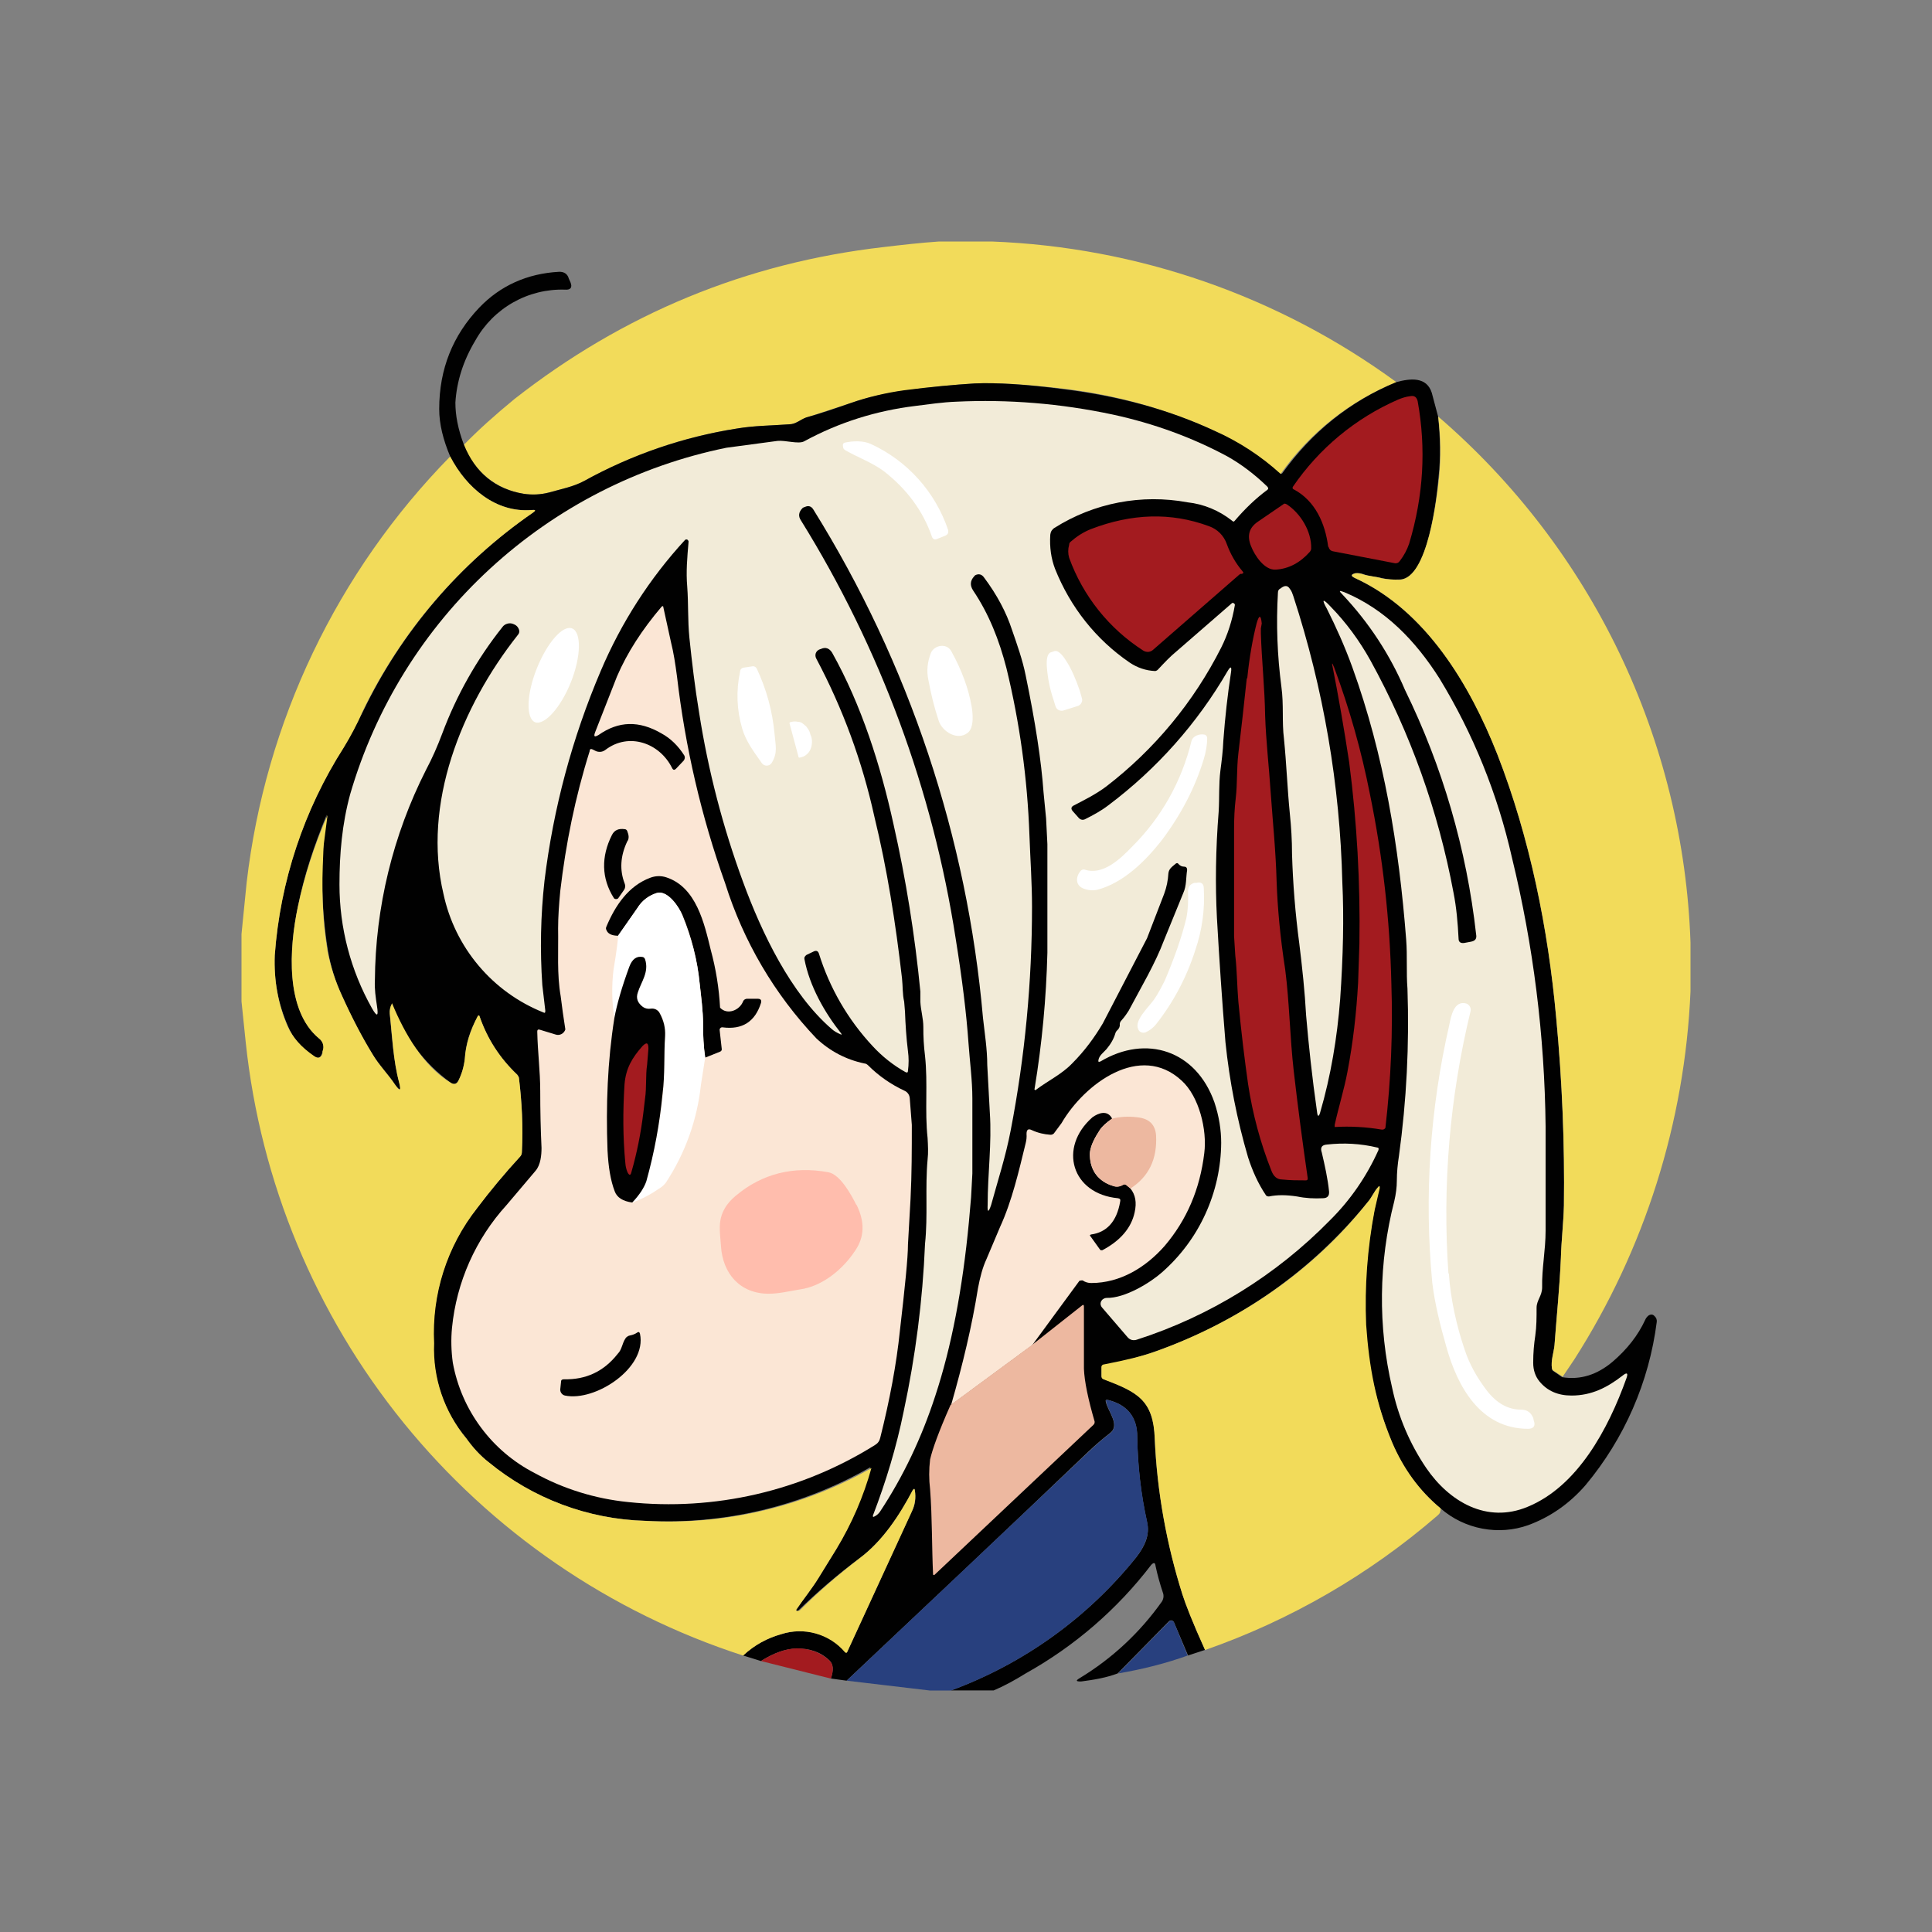 <svg width="24" height="24" viewBox="0 0 24 24" fill="none" xmlns="http://www.w3.org/2000/svg">
<rect x="0" y="0" width="24" height="24" fill="#808080" stroke="none"/>
<path d="M11.666 3H12.317C14.13 3.068 15.882 3.676 17.346 4.747C16.767 4.982 16.267 5.379 15.906 5.89C15.902 5.891 15.899 5.891 15.895 5.89C15.891 5.889 15.888 5.888 15.885 5.885C15.652 5.673 15.393 5.493 15.096 5.356C14.493 5.079 13.85 4.901 13.191 4.826C12.741 4.773 12.381 4.752 12.111 4.763C11.857 4.779 11.565 4.805 11.232 4.853C10.972 4.89 10.755 4.938 10.57 5.006L10.019 5.186C9.94 5.213 9.887 5.266 9.808 5.271C9.585 5.287 9.368 5.287 9.151 5.324C8.495 5.425 7.865 5.642 7.256 5.975C7.118 6.049 6.965 6.076 6.817 6.118C6.716 6.145 6.615 6.15 6.51 6.134C6.342 6.11 6.184 6.04 6.052 5.933C5.921 5.826 5.821 5.685 5.763 5.525C5.943 5.34 6.15 5.155 6.388 4.959C7.738 3.9 9.268 3.265 10.978 3.069C11.205 3.042 11.433 3.016 11.666 3Z" fill="#F2DB5A"/>
<path d="M5.763 5.525C5.906 5.875 6.155 6.076 6.504 6.134C6.61 6.15 6.716 6.145 6.822 6.118C6.965 6.076 7.119 6.049 7.256 5.975C7.845 5.649 8.487 5.429 9.151 5.324C9.368 5.287 9.585 5.287 9.803 5.271C9.887 5.271 9.94 5.213 10.014 5.186C10.205 5.134 10.385 5.07 10.57 5.006C10.785 4.932 11.007 4.879 11.232 4.848C11.565 4.805 11.857 4.779 12.111 4.763C12.381 4.752 12.741 4.774 13.191 4.832C13.895 4.917 14.53 5.091 15.096 5.356C15.393 5.488 15.666 5.667 15.906 5.885C15.91 5.886 15.914 5.886 15.918 5.885C15.921 5.884 15.925 5.882 15.928 5.88C16.298 5.366 16.769 4.985 17.346 4.747C17.521 4.699 17.722 4.678 17.786 4.879L17.865 5.176C17.892 5.441 17.897 5.684 17.87 5.928C17.849 6.176 17.738 7.182 17.394 7.198C17.309 7.203 17.235 7.198 17.172 7.182C17.087 7.161 17.008 7.161 16.928 7.129C16.899 7.12 16.869 7.116 16.838 7.119C16.775 7.135 16.775 7.156 16.833 7.182C17.712 7.585 18.262 8.506 18.601 9.374C19.003 10.406 19.231 11.539 19.331 12.64C19.406 13.434 19.437 14.213 19.427 14.975C19.422 15.197 19.395 15.409 19.39 15.626C19.374 15.986 19.337 16.346 19.31 16.711C19.3 16.807 19.263 16.902 19.279 17.002C19.279 17.013 19.289 17.029 19.3 17.034L19.406 17.108C19.633 17.145 19.84 17.077 20.03 16.918C20.21 16.764 20.348 16.59 20.438 16.394C20.447 16.373 20.462 16.355 20.48 16.341C20.507 16.325 20.533 16.325 20.555 16.351C20.564 16.36 20.572 16.37 20.576 16.382C20.581 16.394 20.582 16.407 20.581 16.42C20.486 17.167 20.179 17.87 19.697 18.448C19.496 18.68 19.257 18.845 18.987 18.945C18.617 19.078 18.193 18.998 17.897 18.739C17.632 18.517 17.426 18.241 17.293 17.918C17.007 17.233 16.898 16.486 16.976 15.748C17.002 15.414 17.055 15.083 17.134 14.758C17.14 14.731 17.134 14.726 17.119 14.747C17.066 14.8 17.039 14.88 16.986 14.938C16.298 15.784 15.389 16.423 14.361 16.785C14.143 16.862 13.92 16.922 13.694 16.965L13.683 16.986V17.092C13.683 17.114 13.694 17.124 13.709 17.129C14.127 17.294 14.329 17.389 14.345 17.876C14.371 18.532 14.498 19.199 14.689 19.808C14.726 19.925 14.816 20.158 14.969 20.496L14.758 20.565L14.583 20.152C14.579 20.143 14.572 20.136 14.563 20.132C14.555 20.128 14.544 20.128 14.535 20.131C14.529 20.133 14.524 20.137 14.519 20.142L13.884 20.788C13.746 20.84 13.593 20.867 13.429 20.888C13.365 20.888 13.36 20.878 13.413 20.846C13.816 20.602 14.163 20.278 14.435 19.893C14.445 19.876 14.451 19.858 14.453 19.839C14.455 19.819 14.452 19.8 14.445 19.782C14.408 19.671 14.377 19.559 14.355 19.454C14.35 19.411 14.334 19.406 14.302 19.438C13.88 19.99 13.348 20.45 12.741 20.788C12.614 20.867 12.481 20.941 12.344 20.999H11.814C12.718 20.666 13.514 20.094 14.117 19.342C14.223 19.205 14.286 19.067 14.249 18.908C14.172 18.561 14.132 18.206 14.127 17.849C14.127 17.601 14.001 17.447 13.757 17.389C13.741 17.389 13.731 17.389 13.736 17.41C13.757 17.527 13.921 17.701 13.789 17.802C13.697 17.873 13.609 17.949 13.524 18.029C12.529 18.982 11.523 19.93 10.517 20.878L10.321 20.851C10.358 20.745 10.353 20.671 10.3 20.623C10.189 20.518 10.051 20.475 9.893 20.48C9.76 20.48 9.612 20.534 9.453 20.634L9.231 20.565C9.374 20.433 9.532 20.348 9.707 20.3C9.847 20.255 9.997 20.252 10.138 20.291C10.279 20.331 10.406 20.411 10.501 20.523C10.507 20.534 10.517 20.534 10.523 20.523L11.327 18.776C11.37 18.696 11.38 18.607 11.364 18.511C11.364 18.49 11.354 18.49 11.338 18.511C11.174 18.824 10.962 19.146 10.676 19.358C10.406 19.559 10.149 19.779 9.908 20.015L9.902 20.014L9.897 20.01L9.894 20.005L9.893 19.999V19.994C9.982 19.861 10.083 19.739 10.168 19.602L10.39 19.242C10.578 18.925 10.721 18.582 10.814 18.225C9.965 18.712 8.995 18.943 8.018 18.892C7.304 18.873 6.617 18.616 6.065 18.162C5.963 18.077 5.872 17.979 5.795 17.871C5.517 17.54 5.371 17.117 5.387 16.685C5.359 16.078 5.55 15.482 5.927 15.007C6.086 14.795 6.266 14.583 6.457 14.371C6.474 14.354 6.483 14.332 6.483 14.308C6.499 13.996 6.483 13.688 6.446 13.387C6.444 13.372 6.436 13.359 6.425 13.35C6.208 13.143 6.054 12.905 5.959 12.63C5.954 12.608 5.943 12.608 5.933 12.63C5.837 12.799 5.784 12.974 5.774 13.154C5.763 13.249 5.737 13.339 5.694 13.424C5.673 13.466 5.642 13.477 5.599 13.45C5.261 13.204 5.006 12.861 4.869 12.466V12.471C4.848 12.508 4.839 12.55 4.842 12.593C4.869 12.873 4.885 13.175 4.959 13.45C4.985 13.556 4.969 13.556 4.906 13.471C4.821 13.344 4.71 13.233 4.63 13.101C4.498 12.884 4.371 12.64 4.249 12.37C4.167 12.193 4.108 12.007 4.075 11.815C3.984 11.254 3.979 10.683 4.059 10.12C3.9 10.507 3.773 10.888 3.699 11.269C3.593 11.777 3.54 12.55 3.963 12.9C4.016 12.942 4.032 12.995 4.011 13.058L4 13.085C3.985 13.143 3.947 13.154 3.895 13.122C3.741 13.016 3.635 12.889 3.577 12.746C3.455 12.47 3.399 12.169 3.413 11.867C3.48 10.948 3.775 10.061 4.27 9.284C4.355 9.146 4.429 8.998 4.509 8.839C4.986 7.846 5.714 6.994 6.621 6.367C6.658 6.341 6.653 6.33 6.605 6.335C6.16 6.372 5.795 6.06 5.594 5.674C5.504 5.462 5.456 5.266 5.456 5.081C5.456 4.583 5.626 4.165 5.954 3.821C6.213 3.551 6.547 3.397 6.949 3.376C7.007 3.376 7.05 3.402 7.066 3.461L7.087 3.508C7.113 3.572 7.087 3.604 7.018 3.598C6.793 3.591 6.57 3.646 6.374 3.757C6.178 3.868 6.016 4.031 5.906 4.228C5.753 4.482 5.673 4.742 5.657 5.001C5.657 5.16 5.689 5.329 5.763 5.525Z" fill="#010101"/>
<path d="M16.499 6.79C16.462 6.504 16.34 6.224 16.075 6.081C16.072 6.08 16.069 6.079 16.066 6.077C16.063 6.075 16.061 6.073 16.059 6.07C16.058 6.067 16.057 6.063 16.057 6.059C16.057 6.056 16.058 6.052 16.059 6.049C16.385 5.571 16.838 5.195 17.367 4.964C17.42 4.942 17.468 4.927 17.521 4.921C17.573 4.911 17.6 4.937 17.611 4.985C17.716 5.567 17.685 6.155 17.505 6.753C17.478 6.832 17.441 6.901 17.388 6.97C17.381 6.98 17.372 6.988 17.36 6.993C17.349 6.997 17.337 6.999 17.325 6.996L16.557 6.848C16.544 6.845 16.532 6.839 16.523 6.83C16.514 6.82 16.507 6.808 16.504 6.795L16.499 6.79Z" fill="#A31B1F"/>
<path d="M14.71 10.766C14.697 10.766 14.684 10.763 14.672 10.758C14.66 10.752 14.649 10.744 14.641 10.734C14.63 10.718 14.614 10.718 14.599 10.734C14.562 10.766 14.519 10.792 14.514 10.851C14.509 10.935 14.493 11.02 14.461 11.105L14.249 11.655C14.065 12.008 13.882 12.361 13.699 12.714C13.598 12.884 13.476 13.053 13.317 13.212C13.19 13.344 13.021 13.424 12.873 13.535C12.871 13.538 12.869 13.54 12.866 13.541C12.863 13.542 12.86 13.541 12.857 13.54C12.854 13.539 12.852 13.536 12.851 13.533C12.85 13.53 12.85 13.527 12.852 13.524C12.944 12.966 12.997 12.401 13.011 11.835V10.486L12.995 10.168L12.963 9.84C12.936 9.458 12.862 8.971 12.741 8.389C12.703 8.198 12.635 8.008 12.571 7.823C12.502 7.611 12.386 7.389 12.222 7.171C12.195 7.134 12.158 7.124 12.116 7.145C12.11 7.149 12.104 7.155 12.1 7.161C12.052 7.214 12.047 7.272 12.089 7.336C12.285 7.627 12.412 7.95 12.502 8.299C12.668 8.979 12.763 9.675 12.788 10.374C12.799 10.676 12.82 10.972 12.82 11.264C12.82 12.196 12.732 13.127 12.555 14.043C12.492 14.371 12.396 14.662 12.312 14.969C12.28 15.065 12.264 15.065 12.269 14.964C12.269 14.583 12.322 14.202 12.296 13.821L12.264 13.228C12.264 13.032 12.232 12.836 12.211 12.645C12.015 10.404 11.293 8.24 10.104 6.33C10.078 6.287 10.041 6.277 9.998 6.298C9.989 6.3 9.98 6.304 9.972 6.309C9.919 6.361 9.914 6.414 9.951 6.467C10.934 8.051 11.588 9.818 11.872 11.661C11.952 12.158 12.005 12.587 12.031 12.958C12.047 13.185 12.079 13.418 12.079 13.646V14.578L12.063 14.874L12.036 15.181C11.957 16.012 11.819 16.732 11.618 17.341C11.449 17.86 11.221 18.342 10.93 18.781C10.912 18.806 10.889 18.826 10.861 18.839C10.845 18.85 10.84 18.839 10.845 18.823C11.004 18.41 11.136 17.976 11.226 17.532C11.373 16.847 11.462 16.151 11.491 15.451C11.528 15.102 11.491 14.752 11.523 14.403C11.533 14.318 11.528 14.233 11.523 14.138C11.486 13.799 11.528 13.46 11.491 13.117C11.476 12.997 11.469 12.877 11.47 12.757C11.47 12.651 11.438 12.55 11.433 12.444V12.317C11.365 11.617 11.254 10.922 11.099 10.237C10.94 9.511 10.702 8.76 10.337 8.108C10.305 8.056 10.258 8.034 10.199 8.061L10.184 8.066C10.172 8.07 10.162 8.076 10.153 8.085C10.145 8.093 10.138 8.103 10.134 8.114C10.13 8.125 10.129 8.137 10.13 8.149C10.131 8.161 10.135 8.172 10.141 8.183C10.469 8.8 10.711 9.459 10.861 10.141C11.02 10.792 11.126 11.465 11.205 12.153C11.216 12.254 11.21 12.349 11.232 12.444L11.242 12.566C11.248 12.725 11.258 12.889 11.279 13.058C11.29 13.138 11.29 13.217 11.279 13.302C11.279 13.323 11.269 13.328 11.248 13.318C11.095 13.232 10.958 13.123 10.84 12.995C10.534 12.667 10.306 12.274 10.173 11.846C10.162 11.814 10.141 11.804 10.109 11.819L10.019 11.862C9.998 11.878 9.988 11.894 9.993 11.915C10.056 12.248 10.242 12.576 10.448 12.836C10.459 12.852 10.459 12.857 10.438 12.847C10.399 12.831 10.363 12.81 10.332 12.783C9.824 12.344 9.464 11.592 9.231 10.957C8.98 10.276 8.797 9.572 8.685 8.855C8.632 8.537 8.595 8.22 8.564 7.923C8.542 7.701 8.553 7.5 8.537 7.288C8.521 7.103 8.537 6.923 8.553 6.737V6.721L8.542 6.706C8.538 6.703 8.532 6.701 8.527 6.701C8.521 6.701 8.515 6.703 8.511 6.706C8.07 7.185 7.716 7.737 7.462 8.336C7.108 9.167 6.873 10.044 6.764 10.941C6.716 11.371 6.707 11.806 6.737 12.238L6.774 12.555C6.774 12.582 6.769 12.587 6.748 12.576C6.437 12.451 6.161 12.252 5.945 11.995C5.729 11.739 5.579 11.433 5.509 11.105C5.244 9.988 5.731 8.776 6.43 7.891C6.457 7.86 6.457 7.833 6.435 7.796C6.423 7.777 6.404 7.762 6.382 7.754C6.358 7.742 6.33 7.74 6.304 7.747C6.278 7.754 6.255 7.769 6.24 7.791C5.923 8.19 5.671 8.637 5.493 9.114C5.435 9.268 5.371 9.416 5.292 9.564C4.881 10.375 4.663 11.27 4.657 12.18C4.651 12.285 4.667 12.391 4.683 12.497C4.704 12.63 4.683 12.635 4.62 12.524C4.356 12.055 4.217 11.526 4.217 10.988C4.217 10.607 4.249 10.237 4.35 9.866C4.663 8.791 5.264 7.822 6.088 7.064C6.912 6.305 7.927 5.786 9.024 5.562L9.659 5.477C9.755 5.467 9.919 5.52 9.988 5.483C10.427 5.244 10.888 5.102 11.369 5.043C11.539 5.022 11.708 4.996 11.878 4.99C12.524 4.959 13.175 5.012 13.82 5.149C14.334 5.26 14.81 5.435 15.244 5.668C15.414 5.763 15.583 5.89 15.742 6.044C15.758 6.06 15.758 6.076 15.742 6.086C15.599 6.192 15.467 6.319 15.34 6.467C15.329 6.483 15.319 6.483 15.303 6.467C15.144 6.341 14.953 6.262 14.752 6.24C14.181 6.134 13.591 6.247 13.1 6.557C13.085 6.566 13.073 6.578 13.063 6.593C13.054 6.608 13.049 6.625 13.047 6.642C13.037 6.801 13.058 6.939 13.106 7.066C13.296 7.542 13.614 7.944 14.032 8.23C14.127 8.294 14.233 8.331 14.35 8.336C14.357 8.335 14.364 8.333 14.37 8.329C14.377 8.326 14.382 8.321 14.387 8.315C14.461 8.236 14.535 8.156 14.62 8.087L15.308 7.489L15.329 7.494C15.332 7.497 15.335 7.5 15.337 7.504C15.339 7.507 15.34 7.511 15.34 7.516C15.308 7.706 15.25 7.886 15.17 8.045C14.829 8.72 14.341 9.31 13.741 9.771C13.614 9.866 13.476 9.935 13.333 10.009C13.307 10.025 13.302 10.046 13.323 10.073L13.402 10.162C13.423 10.184 13.45 10.189 13.476 10.178C13.582 10.125 13.678 10.073 13.768 10.004C14.369 9.553 14.873 8.986 15.25 8.336C15.287 8.273 15.303 8.278 15.292 8.352C15.25 8.627 15.218 8.913 15.197 9.199C15.192 9.326 15.176 9.453 15.16 9.575C15.139 9.744 15.149 9.908 15.139 10.078C15.101 10.554 15.096 10.994 15.117 11.401C15.146 11.917 15.181 12.432 15.223 12.947C15.273 13.431 15.367 13.91 15.504 14.377C15.557 14.541 15.626 14.699 15.726 14.848C15.732 14.858 15.747 14.863 15.763 14.863C15.864 14.842 15.975 14.842 16.113 14.863C16.218 14.885 16.324 14.89 16.43 14.885C16.488 14.885 16.515 14.858 16.51 14.8C16.494 14.641 16.457 14.477 16.42 14.318C16.398 14.255 16.42 14.223 16.483 14.218C16.692 14.194 16.904 14.206 17.108 14.255C17.124 14.255 17.129 14.265 17.124 14.286C16.978 14.612 16.774 14.909 16.52 15.16C15.853 15.841 15.03 16.35 14.122 16.642C14.102 16.649 14.08 16.65 14.059 16.645C14.038 16.639 14.02 16.627 14.006 16.61L13.688 16.24C13.681 16.232 13.677 16.223 13.674 16.212C13.671 16.203 13.671 16.192 13.673 16.182C13.675 16.172 13.679 16.162 13.686 16.154C13.692 16.145 13.7 16.139 13.709 16.134C13.72 16.127 13.733 16.123 13.746 16.123C13.974 16.129 14.291 15.933 14.434 15.806C14.664 15.604 14.848 15.357 14.974 15.08C15.101 14.802 15.168 14.501 15.17 14.196C15.17 14.038 15.144 13.868 15.086 13.694C14.858 13.048 14.239 12.847 13.672 13.185C13.646 13.196 13.64 13.191 13.646 13.164C13.656 13.111 13.709 13.074 13.746 13.032C13.799 12.968 13.836 12.905 13.857 12.831C13.863 12.816 13.872 12.803 13.884 12.794C13.893 12.785 13.9 12.774 13.905 12.762C13.91 12.75 13.912 12.738 13.91 12.725C13.91 12.709 13.916 12.693 13.926 12.682C13.979 12.624 14.006 12.576 14.021 12.555C14.175 12.264 14.35 11.973 14.461 11.677L14.699 11.094C14.742 10.999 14.731 10.904 14.747 10.808C14.747 10.782 14.736 10.766 14.71 10.766Z" fill="#F2EBD8"/>
<path d="M17.866 5.175C18.811 5.988 19.578 6.989 20.117 8.113C20.656 9.237 20.957 10.461 21 11.707V12.316C20.93 13.942 20.431 15.52 19.555 16.89L19.412 17.102L19.306 17.033C19.299 17.03 19.294 17.026 19.289 17.02C19.284 17.015 19.281 17.008 19.279 17.001C19.264 16.901 19.301 16.805 19.311 16.71C19.338 16.345 19.375 15.985 19.39 15.625C19.396 15.413 19.422 15.196 19.428 14.974C19.438 14.211 19.407 13.439 19.332 12.644C19.232 11.533 19.004 10.405 18.602 9.373C18.258 8.505 17.712 7.584 16.834 7.181C16.781 7.155 16.781 7.139 16.834 7.123C16.866 7.119 16.898 7.123 16.929 7.134C17.008 7.16 17.088 7.16 17.172 7.186C17.236 7.197 17.31 7.202 17.39 7.202C17.739 7.181 17.85 6.175 17.877 5.927C17.901 5.676 17.897 5.424 17.866 5.175Z" fill="#F2DB5A"/>
<path d="M10.815 5.514C11.04 5.617 11.242 5.765 11.407 5.949C11.573 6.133 11.699 6.349 11.778 6.584C11.784 6.615 11.778 6.637 11.746 6.653L11.641 6.695C11.609 6.711 11.588 6.695 11.577 6.668C11.466 6.346 11.265 6.076 10.979 5.853C10.836 5.747 10.661 5.684 10.502 5.594C10.491 5.588 10.482 5.579 10.476 5.567C10.465 5.525 10.47 5.504 10.497 5.498C10.598 5.477 10.719 5.472 10.815 5.514Z" fill="white"/>
<path d="M5.594 5.674C5.795 6.061 6.16 6.373 6.605 6.336C6.658 6.331 6.658 6.341 6.621 6.368C5.712 6.994 4.982 7.846 4.503 8.84C4.435 8.999 4.355 9.147 4.271 9.285C3.775 10.061 3.48 10.949 3.413 11.868C3.402 12.186 3.455 12.477 3.572 12.747C3.635 12.89 3.746 13.011 3.9 13.117C3.953 13.155 3.985 13.144 4.006 13.086V13.059C4.018 13.032 4.02 13.001 4.012 12.973C4.005 12.944 3.987 12.918 3.963 12.9C3.54 12.551 3.593 11.778 3.699 11.27C3.783 10.877 3.907 10.494 4.069 10.126L4.038 10.365C4.027 10.444 4.016 10.524 4.016 10.598C3.995 11.021 4.001 11.408 4.069 11.815C4.106 12.006 4.165 12.191 4.249 12.371C4.371 12.641 4.498 12.885 4.631 13.101C4.71 13.234 4.821 13.345 4.906 13.472C4.969 13.562 4.985 13.552 4.959 13.451C4.885 13.176 4.874 12.874 4.842 12.593C4.838 12.549 4.847 12.505 4.869 12.466H4.874V12.472C5.028 12.842 5.26 13.245 5.599 13.451C5.642 13.477 5.673 13.467 5.695 13.425C5.737 13.34 5.763 13.25 5.774 13.155C5.785 12.975 5.843 12.8 5.933 12.625C5.943 12.609 5.954 12.609 5.959 12.63C6.055 12.906 6.208 13.144 6.425 13.35L6.446 13.387C6.483 13.689 6.499 13.996 6.483 14.309C6.483 14.33 6.478 14.351 6.462 14.367C6.266 14.579 6.092 14.79 5.928 15.007C5.552 15.484 5.362 16.08 5.393 16.686C5.375 17.117 5.519 17.54 5.795 17.871C5.875 17.983 5.965 18.083 6.07 18.163C6.621 18.616 7.306 18.873 8.019 18.893C8.998 18.949 9.972 18.721 10.825 18.237C10.727 18.591 10.581 18.929 10.39 19.242L10.168 19.602C10.083 19.74 9.983 19.862 9.893 19.994C9.891 19.997 9.89 19.999 9.89 20.002C9.89 20.005 9.891 20.008 9.893 20.01H9.908C9.924 20.01 9.935 20.01 9.946 19.994C10.178 19.761 10.422 19.555 10.676 19.359C10.962 19.147 11.174 18.824 11.338 18.512C11.354 18.491 11.359 18.491 11.364 18.512C11.38 18.607 11.364 18.697 11.327 18.777L10.523 20.524C10.517 20.534 10.507 20.534 10.496 20.524C10.401 20.412 10.274 20.331 10.133 20.292C9.992 20.252 9.842 20.255 9.702 20.301C9.533 20.349 9.374 20.433 9.231 20.566C7.575 20.03 6.111 19.026 5.014 17.675C3.918 16.324 3.237 14.684 3.053 12.953L3 12.44V11.603L3.064 10.963C3.296 8.966 4.186 7.104 5.594 5.669V5.674Z" fill="#F2DB5A"/>
<path d="M15.986 6.266C16.156 6.378 16.293 6.6 16.288 6.812C16.288 6.828 16.283 6.838 16.272 6.854C16.15 6.992 16.007 7.066 15.849 7.076C15.706 7.087 15.584 6.896 15.541 6.785C15.489 6.658 15.515 6.558 15.621 6.484C15.732 6.407 15.843 6.331 15.954 6.256C15.966 6.256 15.977 6.26 15.986 6.266ZM15.393 7.14L14.324 8.072C14.308 8.087 14.287 8.096 14.265 8.098C14.243 8.099 14.221 8.094 14.202 8.082C13.777 7.809 13.453 7.404 13.281 6.928C13.266 6.876 13.266 6.821 13.281 6.769C13.281 6.753 13.286 6.743 13.297 6.732C13.376 6.663 13.456 6.611 13.551 6.573C14.059 6.378 14.546 6.362 15.017 6.536C15.123 6.573 15.203 6.653 15.24 6.759C15.282 6.875 15.346 6.992 15.436 7.098C15.451 7.113 15.446 7.124 15.425 7.129H15.409L15.393 7.14Z" fill="#A31B1F"/>
<path d="M16.066 7.405C16.441 8.555 16.646 9.753 16.675 10.962C16.696 11.396 16.685 11.878 16.648 12.413C16.611 12.889 16.532 13.366 16.399 13.821C16.384 13.874 16.368 13.874 16.362 13.821C16.299 13.382 16.256 12.974 16.225 12.614C16.209 12.318 16.177 12.021 16.14 11.719C16.091 11.35 16.061 10.979 16.05 10.608C16.05 10.438 16.04 10.274 16.023 10.11C15.992 9.798 15.981 9.485 15.95 9.178C15.923 8.966 15.949 8.755 15.918 8.532C15.867 8.145 15.852 7.753 15.875 7.362C15.875 7.336 15.886 7.32 15.907 7.31C15.96 7.267 15.997 7.272 16.023 7.315C16.045 7.341 16.055 7.373 16.066 7.405Z" fill="#F2EBD8"/>
<path d="M18.119 11.661C18.119 11.704 18.146 11.719 18.188 11.714L18.273 11.698C18.326 11.688 18.347 11.661 18.337 11.608C18.219 10.552 17.92 9.524 17.453 8.57C17.267 8.133 17.005 7.734 16.68 7.389C16.627 7.336 16.632 7.331 16.701 7.357C17.209 7.569 17.585 7.961 17.881 8.427C18.3 9.114 18.604 9.865 18.781 10.65C19.048 11.744 19.188 12.865 19.2 13.991V15.288C19.2 15.531 19.152 15.759 19.157 15.992C19.157 16.098 19.088 16.151 19.088 16.246C19.088 16.362 19.088 16.479 19.072 16.59C19.056 16.696 19.046 16.802 19.046 16.929C19.046 17.019 19.072 17.098 19.125 17.162C19.221 17.278 19.353 17.336 19.522 17.336C19.771 17.336 19.967 17.236 20.158 17.087C20.211 17.045 20.227 17.056 20.205 17.119C19.978 17.755 19.596 18.464 18.977 18.718C18.469 18.93 18.003 18.654 17.717 18.236C17.513 17.935 17.369 17.597 17.294 17.241C17.116 16.477 17.125 15.682 17.32 14.922C17.341 14.832 17.352 14.748 17.352 14.668C17.352 14.562 17.363 14.456 17.378 14.361C17.473 13.672 17.508 12.976 17.484 12.281C17.468 12.079 17.484 11.878 17.468 11.672C17.378 10.507 17.193 9.38 16.801 8.294C16.706 8.03 16.595 7.786 16.484 7.564C16.415 7.442 16.431 7.431 16.526 7.532C16.722 7.733 16.886 7.956 17.024 8.204C17.52 9.105 17.868 10.079 18.056 11.089C18.093 11.275 18.109 11.465 18.119 11.661Z" fill="#F2EBD8"/>
<path d="M8.399 9.548L8.489 9.453C8.498 9.444 8.504 9.432 8.506 9.42C8.508 9.408 8.506 9.395 8.5 9.384C8.426 9.267 8.331 9.172 8.214 9.109C7.939 8.95 7.685 8.955 7.436 9.13C7.383 9.161 7.372 9.151 7.394 9.093L7.664 8.404C7.791 8.108 7.976 7.822 8.219 7.536C8.23 7.526 8.241 7.526 8.241 7.547L8.336 7.981C8.368 8.108 8.389 8.246 8.41 8.404C8.512 9.28 8.712 10.142 9.008 10.972C9.234 11.692 9.621 12.352 10.141 12.899C10.31 13.058 10.512 13.164 10.739 13.211C10.755 13.211 10.771 13.222 10.782 13.232C10.914 13.365 11.068 13.471 11.237 13.55C11.255 13.558 11.27 13.57 11.281 13.586C11.293 13.602 11.299 13.621 11.301 13.64L11.327 13.974C11.327 14.275 11.327 14.577 11.311 14.895L11.279 15.461C11.279 15.625 11.242 15.985 11.179 16.53C11.136 16.949 11.052 17.393 10.935 17.859C10.931 17.878 10.924 17.895 10.913 17.911C10.902 17.927 10.888 17.939 10.872 17.949C9.957 18.523 8.875 18.773 7.801 18.659C7.394 18.618 7 18.496 6.642 18.299C6.379 18.164 6.15 17.97 5.974 17.732C5.797 17.494 5.678 17.219 5.625 16.928C5.605 16.784 5.601 16.638 5.615 16.494C5.671 15.926 5.909 15.391 6.293 14.969L6.652 14.545C6.716 14.471 6.727 14.35 6.727 14.26C6.716 14.027 6.711 13.794 6.711 13.555C6.711 13.306 6.679 13.068 6.674 12.814C6.674 12.793 6.684 12.783 6.711 12.793L6.901 12.851C6.913 12.855 6.926 12.857 6.939 12.856C6.952 12.855 6.964 12.851 6.976 12.845C6.987 12.839 6.997 12.831 7.005 12.821C7.013 12.812 7.019 12.8 7.023 12.788C7.001 12.65 6.982 12.513 6.965 12.375C6.917 12.1 6.938 11.819 6.933 11.533C6.933 11.39 6.944 11.237 6.96 11.067C7.028 10.485 7.145 9.903 7.325 9.331C7.325 9.304 7.341 9.299 7.362 9.31L7.404 9.331C7.423 9.339 7.444 9.341 7.465 9.339C7.485 9.336 7.504 9.328 7.521 9.315C7.812 9.093 8.193 9.23 8.347 9.537C8.362 9.569 8.378 9.569 8.399 9.548Z" fill="#FBE6D5"/>
<path d="M15.494 8.426C15.52 8.162 15.563 7.929 15.61 7.744C15.642 7.632 15.663 7.638 15.674 7.744L15.663 7.807V7.871C15.674 8.215 15.711 8.548 15.716 8.892C15.727 9.21 15.764 9.528 15.785 9.845C15.811 10.216 15.848 10.56 15.859 10.962C15.87 11.269 15.901 11.629 15.965 12.042C16.018 12.45 16.023 12.879 16.071 13.302C16.124 13.763 16.182 14.202 16.245 14.636C16.245 14.657 16.24 14.663 16.219 14.663C16.124 14.663 16.028 14.663 15.928 14.652C15.864 14.652 15.822 14.615 15.795 14.546C15.657 14.198 15.56 13.836 15.504 13.466C15.462 13.17 15.42 12.831 15.383 12.439C15.367 12.249 15.367 12.058 15.345 11.867L15.33 11.629V10.3C15.33 10.173 15.335 10.046 15.351 9.914C15.372 9.734 15.361 9.554 15.383 9.363C15.42 9.051 15.455 8.739 15.488 8.426H15.494Z" fill="#A31B1F"/>
<path d="M6.668 8.305C6.541 8.622 6.531 8.924 6.647 8.972C6.763 9.014 6.965 8.792 7.092 8.474C7.219 8.156 7.224 7.855 7.108 7.807C6.991 7.759 6.795 7.987 6.668 8.305ZM11.565 8.109C11.607 8.014 11.761 7.982 11.819 8.093C11.951 8.331 12.031 8.559 12.068 8.765C12.084 8.85 12.105 9.041 12.02 9.104C11.893 9.205 11.703 9.088 11.66 8.951C11.607 8.792 11.565 8.622 11.533 8.448C11.507 8.331 11.523 8.215 11.565 8.109ZM13.217 8.824C13.206 8.828 13.195 8.83 13.184 8.829C13.173 8.829 13.162 8.826 13.152 8.821C13.142 8.816 13.133 8.809 13.126 8.8C13.119 8.791 13.114 8.781 13.111 8.771L13.085 8.686C13.042 8.559 13.016 8.427 13.005 8.294C12.995 8.183 13.015 8.114 13.053 8.104L13.1 8.088C13.137 8.077 13.19 8.119 13.248 8.215C13.307 8.305 13.365 8.437 13.413 8.58L13.439 8.67C13.442 8.68 13.444 8.691 13.443 8.701C13.442 8.712 13.439 8.722 13.434 8.731C13.429 8.741 13.422 8.749 13.414 8.756C13.406 8.763 13.396 8.768 13.386 8.771L13.217 8.824Z" fill="white"/>
<path d="M16.574 8.293C16.765 8.807 16.913 9.331 17.019 9.871C17.177 10.643 17.266 11.428 17.284 12.216C17.304 12.815 17.279 13.415 17.21 14.011C17.204 14.021 17.194 14.028 17.183 14.032H17.162C16.97 13.999 16.774 13.989 16.58 14V13.974C16.627 13.757 16.696 13.54 16.738 13.317C16.807 12.957 16.85 12.587 16.871 12.206L16.887 11.724C16.899 10.97 16.857 10.216 16.76 9.469C16.698 9.061 16.628 8.655 16.548 8.251C16.548 8.24 16.548 8.24 16.553 8.246L16.574 8.293Z" fill="#A31B1F"/>
<path d="M9.22 9.051C9.152 8.822 9.143 8.58 9.193 8.346C9.193 8.334 9.197 8.322 9.205 8.312C9.213 8.303 9.224 8.296 9.236 8.294L9.342 8.278C9.353 8.275 9.365 8.276 9.375 8.281C9.386 8.286 9.394 8.294 9.4 8.304C9.522 8.564 9.596 8.834 9.622 9.119C9.633 9.257 9.665 9.352 9.585 9.479C9.578 9.489 9.569 9.497 9.559 9.503C9.548 9.508 9.536 9.511 9.524 9.511C9.512 9.511 9.501 9.508 9.49 9.503C9.479 9.497 9.47 9.489 9.463 9.479C9.368 9.342 9.268 9.215 9.22 9.051ZM9.808 8.982C9.808 8.979 9.809 8.976 9.811 8.974C9.813 8.972 9.815 8.971 9.818 8.971L9.839 8.966C9.862 8.961 9.886 8.961 9.908 8.966C9.935 8.966 9.961 8.976 9.977 8.992C9.998 9.008 10.019 9.024 10.03 9.045C10.051 9.072 10.062 9.098 10.067 9.125L10.078 9.151C10.093 9.204 10.088 9.262 10.067 9.31C10.057 9.333 10.043 9.353 10.024 9.369C10.006 9.386 9.985 9.398 9.961 9.405L9.935 9.411L9.929 9.412L9.923 9.41L9.92 9.406L9.919 9.4L9.808 8.987V8.982ZM14.959 9.125C14.969 9.126 14.978 9.131 14.985 9.139C14.992 9.147 14.996 9.157 14.996 9.167C14.996 9.257 14.98 9.342 14.953 9.432C14.847 9.781 14.673 10.12 14.424 10.448C14.223 10.702 13.953 10.967 13.635 11.052C13.575 11.066 13.512 11.06 13.455 11.036C13.354 10.993 13.365 10.888 13.423 10.819C13.43 10.812 13.438 10.806 13.448 10.803C13.457 10.8 13.467 10.8 13.476 10.803C13.699 10.877 13.916 10.671 14.059 10.522C14.423 10.162 14.679 9.707 14.8 9.209C14.816 9.141 14.9 9.114 14.959 9.125Z" fill="white"/>
<path d="M7.601 10.374C7.632 10.311 7.685 10.29 7.759 10.3C7.775 10.3 7.786 10.311 7.791 10.322C7.812 10.374 7.818 10.417 7.791 10.454C7.706 10.634 7.696 10.809 7.759 10.973C7.77 10.999 7.77 11.026 7.754 11.052L7.68 11.158C7.677 11.162 7.673 11.165 7.668 11.166C7.663 11.168 7.658 11.169 7.654 11.169C7.649 11.169 7.644 11.168 7.639 11.166C7.634 11.165 7.63 11.162 7.627 11.158C7.468 10.909 7.468 10.639 7.601 10.374ZM8.76 13.138C8.741 13.001 8.732 12.863 8.733 12.725C8.733 12.55 8.712 12.386 8.691 12.211C8.662 11.922 8.59 11.639 8.479 11.37C8.437 11.269 8.294 11.052 8.156 11.094C8.057 11.125 7.972 11.191 7.918 11.28L7.68 11.624C7.595 11.624 7.548 11.597 7.532 11.55C7.526 11.539 7.526 11.528 7.532 11.513C7.643 11.248 7.807 11.005 8.077 10.904C8.142 10.879 8.213 10.877 8.278 10.899C8.649 11.02 8.749 11.47 8.829 11.799C8.893 12.034 8.932 12.275 8.945 12.518C9.035 12.614 9.189 12.55 9.231 12.439C9.235 12.429 9.243 12.42 9.252 12.415C9.262 12.409 9.273 12.406 9.284 12.407H9.411C9.448 12.407 9.464 12.423 9.453 12.46C9.379 12.693 9.22 12.794 8.977 12.762C8.972 12.761 8.967 12.761 8.962 12.763C8.957 12.764 8.952 12.767 8.949 12.771C8.945 12.774 8.942 12.779 8.941 12.784C8.939 12.789 8.939 12.794 8.94 12.799L8.966 13.032C8.967 13.039 8.965 13.046 8.961 13.052C8.957 13.057 8.952 13.062 8.945 13.064L8.76 13.138Z" fill="#010101"/>
<path d="M14.758 11.073C14.758 11.015 14.785 10.983 14.837 10.967H14.864C14.922 10.951 14.954 10.978 14.954 11.036C14.969 11.297 14.933 11.557 14.848 11.804C14.741 12.14 14.575 12.454 14.356 12.73C14.323 12.768 14.284 12.799 14.239 12.82C14.226 12.828 14.21 12.83 14.195 12.828C14.18 12.826 14.166 12.82 14.155 12.81C14.147 12.802 14.142 12.793 14.139 12.783C14.086 12.677 14.276 12.503 14.335 12.418C14.387 12.344 14.43 12.259 14.472 12.175C14.589 11.899 14.679 11.645 14.737 11.407C14.758 11.301 14.763 11.195 14.758 11.073ZM8.76 13.138L8.707 13.477C8.661 13.91 8.512 14.325 8.273 14.689C8.257 14.711 8.237 14.731 8.215 14.747C8.093 14.832 7.977 14.896 7.855 14.938C7.945 14.843 8.003 14.752 8.024 14.673C8.12 14.355 8.188 13.996 8.236 13.588C8.257 13.344 8.247 13.111 8.262 12.868C8.268 12.773 8.247 12.677 8.199 12.582C8.188 12.563 8.172 12.547 8.152 12.538C8.132 12.528 8.11 12.525 8.088 12.529C8.07 12.533 8.051 12.534 8.033 12.53C8.014 12.526 7.997 12.519 7.982 12.508C7.918 12.455 7.897 12.402 7.924 12.328C7.966 12.195 8.061 12.069 8.014 11.915C8.012 11.909 8.009 11.903 8.004 11.898C7.999 11.893 7.994 11.89 7.987 11.889C7.913 11.873 7.855 11.91 7.818 12.01C7.722 12.27 7.659 12.476 7.632 12.646C7.6 12.446 7.597 12.243 7.622 12.042C7.659 11.825 7.675 11.682 7.68 11.619L7.918 11.28C7.972 11.191 8.057 11.125 8.157 11.094C8.294 11.052 8.437 11.269 8.474 11.37C8.591 11.656 8.665 11.936 8.691 12.217C8.707 12.386 8.734 12.55 8.734 12.725C8.734 12.863 8.739 13 8.76 13.138Z" fill="white"/>
<path d="M7.854 14.938C7.738 14.923 7.664 14.875 7.637 14.801C7.584 14.663 7.558 14.499 7.547 14.293C7.526 13.732 7.547 13.181 7.632 12.646C7.664 12.477 7.722 12.27 7.817 12.011C7.854 11.91 7.912 11.873 7.987 11.889C8.002 11.895 8.008 11.905 8.013 11.916C8.066 12.075 7.965 12.196 7.923 12.329C7.897 12.403 7.923 12.461 7.987 12.509C8.018 12.53 8.05 12.535 8.087 12.53C8.108 12.527 8.129 12.531 8.148 12.54C8.167 12.55 8.183 12.564 8.193 12.583C8.246 12.678 8.267 12.773 8.262 12.868C8.246 13.107 8.262 13.345 8.23 13.589C8.195 13.956 8.128 14.319 8.029 14.674C8.002 14.753 7.944 14.843 7.854 14.938Z" fill="#010101"/>
<path d="M17.998 15.817C18.019 16.134 18.093 16.468 18.194 16.764C18.252 16.944 18.348 17.114 18.469 17.273C18.591 17.431 18.734 17.511 18.893 17.511C18.972 17.511 19.02 17.548 19.047 17.617L19.052 17.643C19.078 17.712 19.052 17.749 18.983 17.749C18.39 17.749 18.104 17.225 17.966 16.727C17.892 16.468 17.824 16.198 17.792 15.933C17.691 14.861 17.763 13.78 18.004 12.73C18.025 12.625 18.062 12.423 18.215 12.466C18.234 12.473 18.25 12.486 18.259 12.504C18.269 12.521 18.272 12.541 18.268 12.561C18.009 13.627 17.916 14.727 17.993 15.822L17.998 15.817Z" fill="white"/>
<path d="M7.991 13.831C7.96 14.08 7.912 14.324 7.843 14.562C7.833 14.604 7.817 14.604 7.795 14.562C7.781 14.528 7.772 14.492 7.769 14.456C7.737 14.128 7.737 13.8 7.758 13.471C7.774 13.27 7.854 13.138 7.981 12.995C8.034 12.942 8.055 12.953 8.055 13.027L8.039 13.223C8.018 13.36 8.034 13.503 8.013 13.646L7.991 13.831Z" fill="#A31B1F"/>
<path d="M12.821 16.712L11.815 17.453C11.958 16.955 12.074 16.473 12.149 16.002C12.175 15.864 12.207 15.743 12.254 15.642L12.424 15.24C12.572 14.917 12.657 14.546 12.741 14.202C12.751 14.164 12.755 14.125 12.752 14.086C12.752 14.033 12.773 14.017 12.816 14.038C12.895 14.075 12.974 14.091 13.043 14.096C13.052 14.097 13.06 14.097 13.069 14.094C13.077 14.091 13.085 14.086 13.091 14.081L13.186 13.953C13.472 13.461 14.165 12.947 14.679 13.424C14.896 13.62 14.997 14.038 14.96 14.324C14.906 14.774 14.742 15.155 14.467 15.478C14.234 15.743 13.917 15.938 13.557 15.938C13.519 15.939 13.482 15.928 13.451 15.907C13.444 15.904 13.437 15.904 13.43 15.907C13.422 15.906 13.415 15.908 13.408 15.912L12.821 16.712Z" fill="#FBE6D5"/>
<path d="M13.815 13.895C13.741 13.948 13.693 13.99 13.661 14.038C13.603 14.128 13.529 14.25 13.539 14.366C13.55 14.552 13.645 14.673 13.825 14.731C13.868 14.747 13.91 14.742 13.947 14.716C13.953 14.711 13.961 14.709 13.968 14.709C13.976 14.709 13.983 14.711 13.989 14.716L14.042 14.763C14.106 14.843 14.122 14.938 14.095 15.06C14.053 15.256 13.915 15.414 13.693 15.531H13.677L13.667 15.526L13.545 15.356C13.534 15.345 13.539 15.34 13.555 15.335C13.746 15.309 13.873 15.176 13.915 14.927C13.921 14.901 13.915 14.89 13.889 14.885C13.312 14.832 13.142 14.255 13.571 13.879C13.645 13.826 13.757 13.784 13.815 13.895Z" fill="#010101"/>
<path d="M14.043 14.764L13.99 14.722C13.984 14.717 13.976 14.715 13.969 14.715C13.961 14.715 13.954 14.717 13.948 14.722C13.93 14.732 13.909 14.739 13.888 14.741C13.867 14.743 13.846 14.74 13.826 14.732C13.744 14.71 13.672 14.662 13.621 14.595C13.569 14.528 13.541 14.446 13.54 14.361C13.53 14.256 13.604 14.129 13.662 14.039C13.694 13.991 13.741 13.949 13.815 13.896C13.905 13.874 14.011 13.864 14.133 13.88C14.276 13.896 14.35 13.97 14.361 14.102C14.377 14.399 14.271 14.616 14.043 14.764Z" fill="#EDB8A0"/>
<path d="M10.639 14.964C10.745 15.176 10.74 15.367 10.623 15.536C10.475 15.764 10.216 15.981 9.935 16.018C9.803 16.039 9.681 16.071 9.548 16.071C9.194 16.071 8.977 15.822 8.956 15.478C8.945 15.309 8.913 15.166 9.003 15.012C9.035 14.954 9.083 14.901 9.141 14.853C9.469 14.578 9.856 14.483 10.29 14.562C10.438 14.589 10.575 14.843 10.639 14.97V14.964Z" fill="#FFBDAD"/>
<path d="M17.897 18.739C17.897 18.776 17.887 18.802 17.86 18.824C17.011 19.559 16.03 20.127 14.97 20.497C14.816 20.158 14.726 19.925 14.689 19.808C14.49 19.182 14.375 18.533 14.345 17.876C14.329 17.389 14.128 17.294 13.71 17.135C13.702 17.133 13.695 17.128 13.69 17.121C13.685 17.114 13.683 17.106 13.683 17.098V16.987C13.682 16.983 13.682 16.978 13.683 16.974C13.684 16.97 13.686 16.966 13.688 16.963C13.691 16.959 13.694 16.956 13.698 16.954C13.701 16.952 13.706 16.95 13.71 16.95C13.985 16.897 14.202 16.844 14.361 16.786C15.393 16.415 16.309 15.79 16.986 14.938C17.04 14.88 17.066 14.806 17.119 14.748C17.135 14.726 17.14 14.732 17.14 14.758L17.076 15.033C16.987 15.502 16.951 15.98 16.971 16.457C17.008 16.987 17.092 17.437 17.294 17.919C17.431 18.236 17.627 18.517 17.897 18.739Z" fill="#F2DB5A"/>
<path d="M11.808 17.453L12.814 16.712L13.439 16.219C13.455 16.203 13.465 16.209 13.465 16.23V17.003C13.471 17.162 13.518 17.384 13.598 17.659C13.598 17.675 13.598 17.686 13.582 17.701L11.607 19.565L11.602 19.566L11.597 19.565L11.591 19.56C11.575 19.221 11.581 18.856 11.554 18.501C11.539 18.378 11.539 18.253 11.554 18.13C11.581 18.009 11.66 17.786 11.808 17.453Z" fill="#EDB8A0"/>
<path d="M6.96 17.256L6.97 17.161C6.97 17.14 6.986 17.134 7.007 17.134C7.277 17.14 7.5 17.039 7.674 16.817C7.727 16.764 7.727 16.69 7.77 16.626C7.776 16.616 7.785 16.608 7.795 16.602C7.805 16.595 7.816 16.591 7.828 16.589C7.86 16.583 7.891 16.571 7.918 16.552C7.934 16.542 7.944 16.547 7.95 16.568C8.04 16.992 7.394 17.415 7.018 17.336C7 17.332 6.985 17.322 6.974 17.307C6.963 17.292 6.958 17.274 6.96 17.256Z" fill="#010101"/>
<path d="M11.815 21H11.55L10.518 20.878L13.53 18.03C13.609 17.956 13.694 17.877 13.794 17.803C13.922 17.697 13.757 17.527 13.742 17.411C13.731 17.395 13.742 17.39 13.757 17.39C14.001 17.448 14.128 17.602 14.128 17.845C14.133 18.215 14.176 18.57 14.25 18.904C14.287 19.068 14.218 19.205 14.117 19.343C13.514 20.094 12.718 20.667 11.815 21ZM14.753 20.566C14.488 20.661 14.202 20.735 13.89 20.788L14.525 20.142C14.529 20.139 14.534 20.136 14.54 20.134C14.545 20.133 14.551 20.132 14.557 20.133C14.562 20.134 14.568 20.137 14.572 20.14C14.577 20.143 14.581 20.148 14.583 20.153L14.753 20.566Z" fill="#28407E"/>
<path d="M10.321 20.852L9.453 20.634C9.612 20.534 9.76 20.481 9.893 20.476C10.051 20.476 10.189 20.523 10.3 20.624C10.353 20.672 10.358 20.746 10.321 20.852Z" fill="#A31B1F"/>
</svg>
